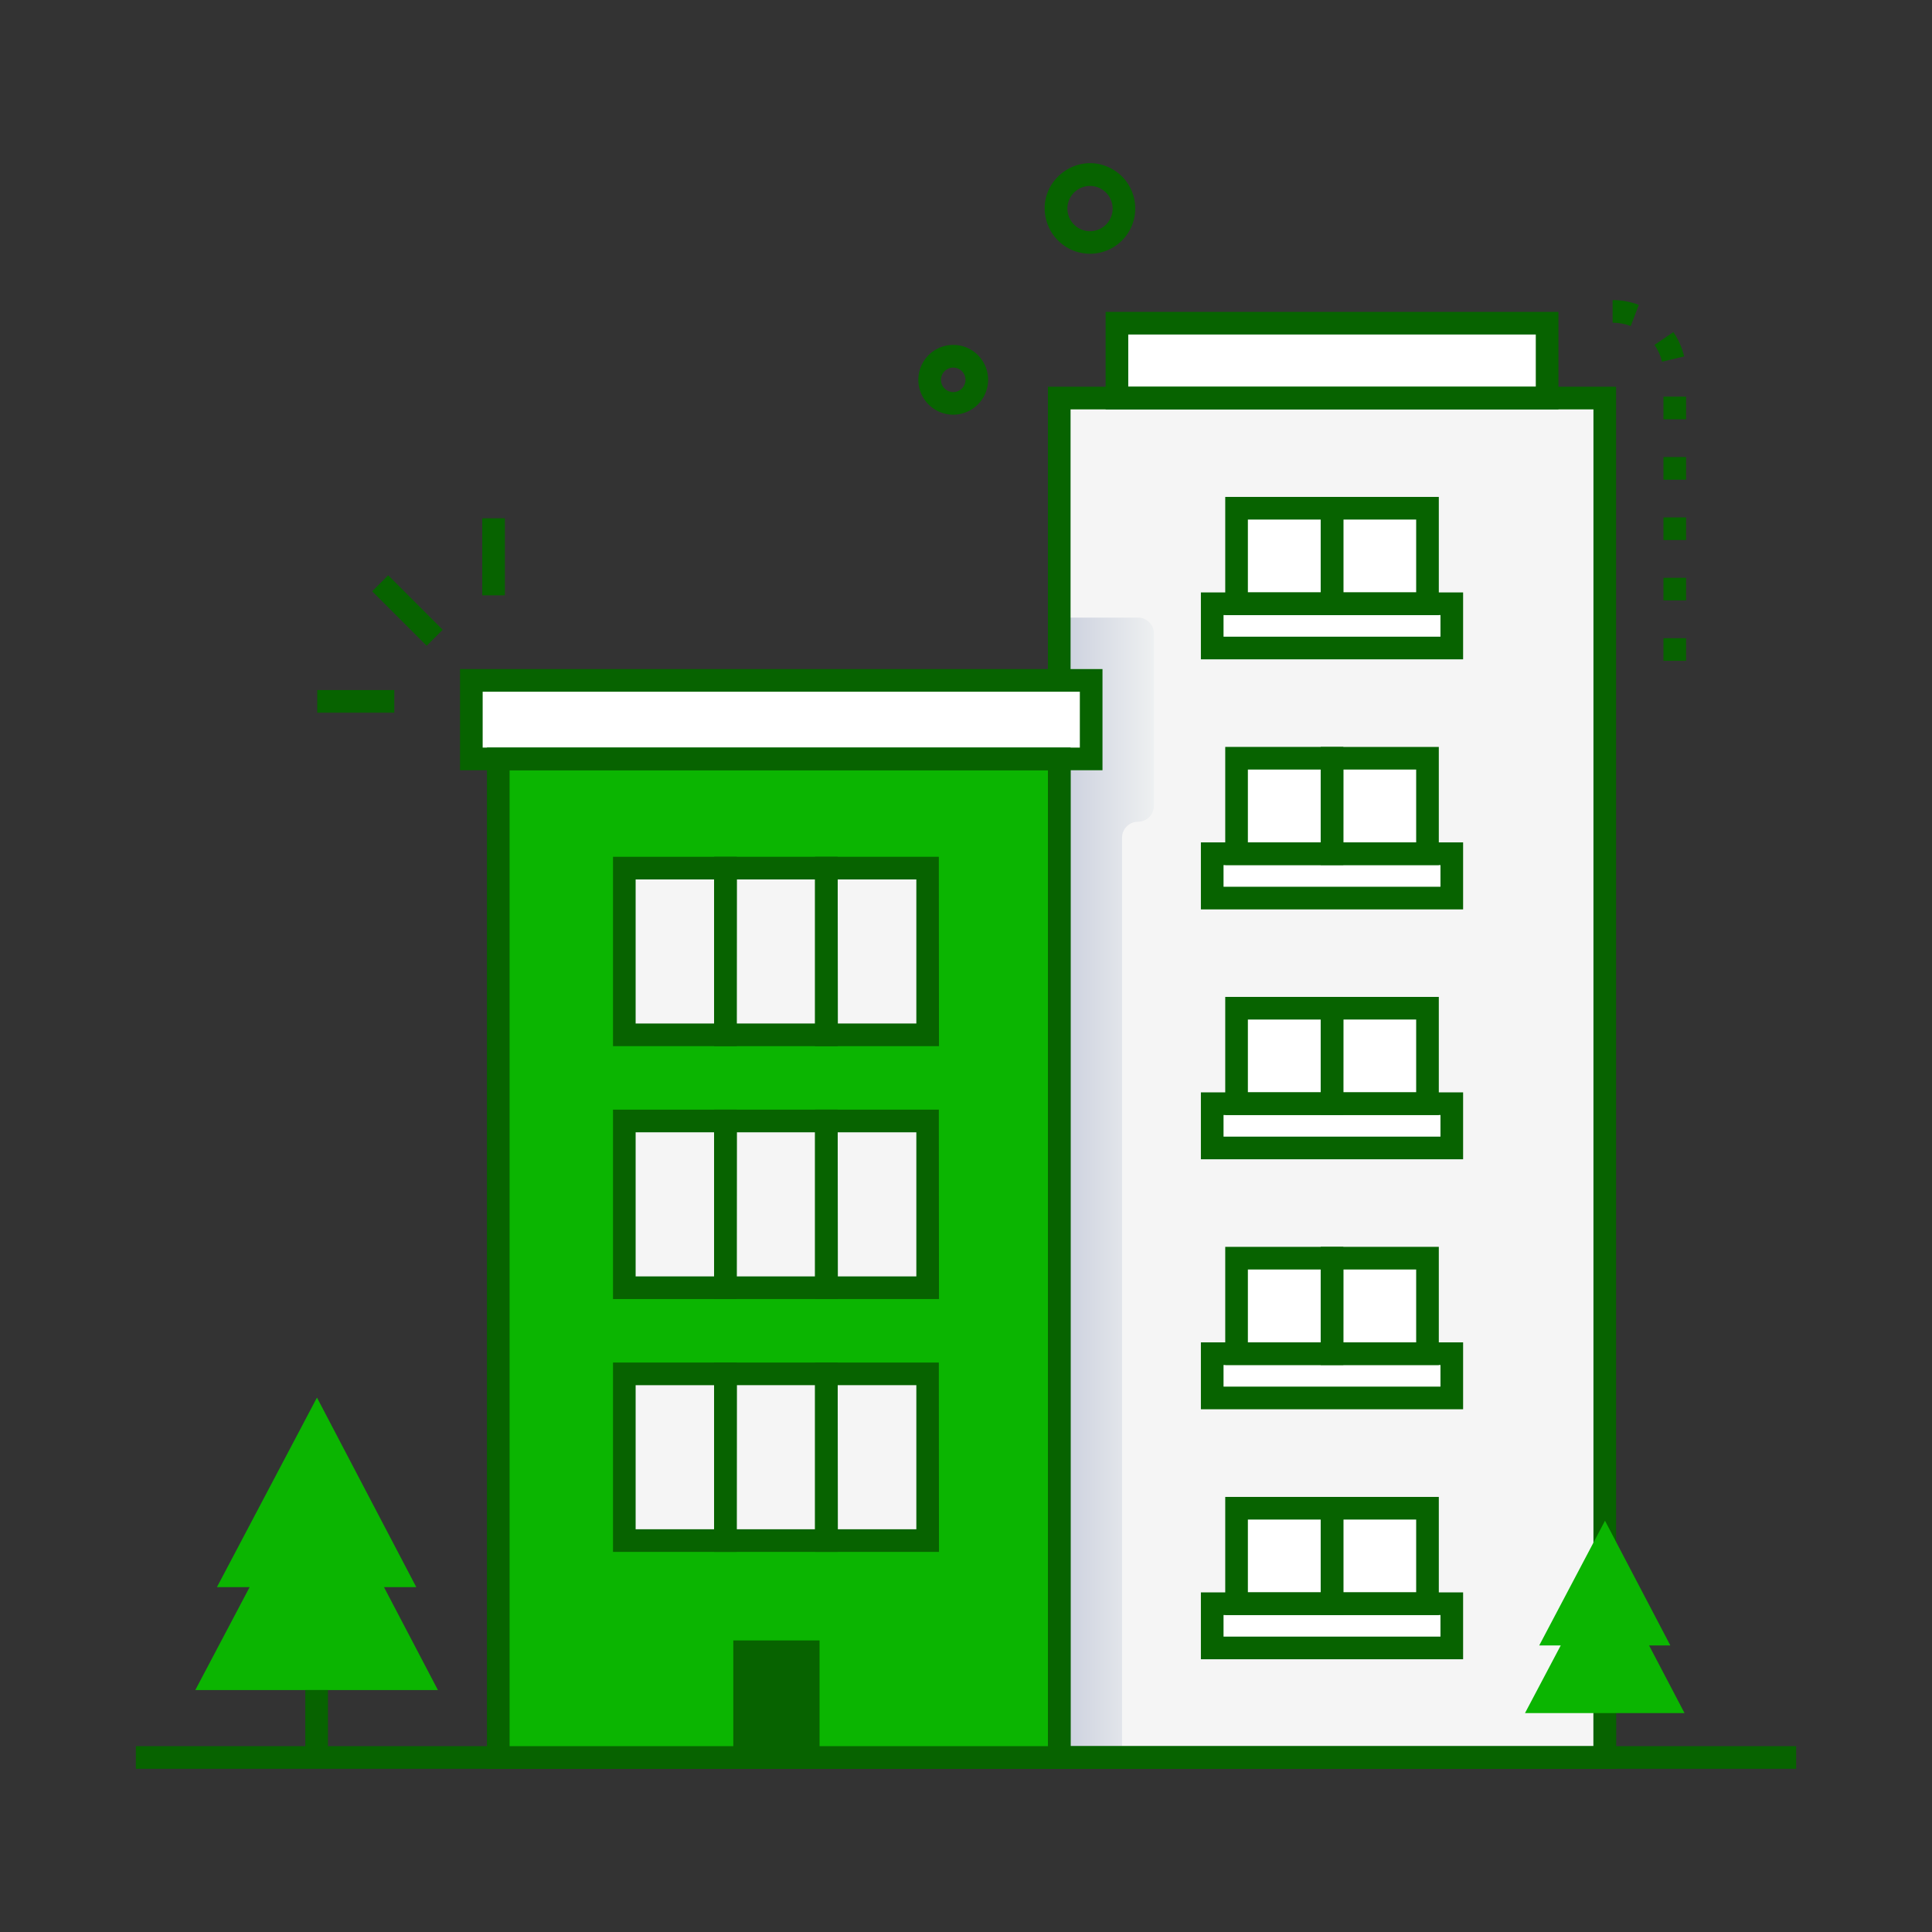 <svg width="512" height="512" viewBox="0 0 512 512" fill="none" xmlns="http://www.w3.org/2000/svg">
<rect x="0" y="0" width="512" height="512" fill="#333333" stroke="none"/>
<path d="M102.875 152.456L98.632 156.698L113.072 171.137L117.314 166.895L102.875 152.456Z" fill="#076300"/>
<path d="M104.49 182.87H84.07V188.87H104.49V182.87Z" fill="#076300"/>
<path d="M133.8 137.35H127.8V157.77H133.8V137.35Z" fill="#076300"/>
<path d="M288.84 67.25C286.257 67.245 283.744 66.406 281.676 64.858C279.608 63.31 278.094 61.137 277.36 58.66C274.31 48.37 285.29 39.66 294.58 44.71C295.969 45.454 297.196 46.468 298.188 47.693C299.181 48.917 299.919 50.327 300.36 51.84C300.891 53.632 300.996 55.522 300.667 57.362C300.339 59.201 299.585 60.938 298.466 62.435C297.347 63.932 295.894 65.146 294.223 65.982C292.552 66.818 290.709 67.252 288.84 67.25ZM283.12 57C283.403 57.945 283.915 58.806 284.61 59.506C285.305 60.206 286.161 60.724 287.104 61.014C288.047 61.304 289.047 61.357 290.015 61.168C290.984 60.979 291.89 60.555 292.655 59.932C293.421 59.309 294.02 58.508 294.402 57.598C294.783 56.688 294.934 55.698 294.841 54.716C294.749 53.734 294.416 52.79 293.871 51.967C293.327 51.145 292.588 50.469 291.72 50C290.676 49.436 289.487 49.194 288.305 49.305C287.123 49.416 286.001 49.876 285.08 50.625C284.159 51.375 283.482 52.38 283.133 53.515C282.784 54.65 282.779 55.863 283.12 57Z" fill="#076300"/>
<path d="M252.6 109.9C250.886 109.897 249.206 109.417 247.748 108.515C246.291 107.612 245.112 106.322 244.345 104.789C243.578 103.256 243.252 101.539 243.404 99.832C243.556 98.124 244.179 96.492 245.204 95.118C246.23 93.744 247.617 92.682 249.211 92.05C250.804 91.419 252.542 91.243 254.231 91.542C255.919 91.841 257.491 92.603 258.771 93.743C260.051 94.884 260.989 96.358 261.48 98C261.889 99.382 261.97 100.841 261.717 102.26C261.463 103.679 260.882 105.019 260.02 106.174C259.158 107.329 258.039 108.267 256.751 108.914C255.463 109.561 254.041 109.899 252.6 109.9ZM249.5 101.58C249.651 102.093 249.927 102.561 250.303 102.942C250.678 103.323 251.142 103.605 251.653 103.764C252.164 103.923 252.706 103.953 253.231 103.852C253.757 103.751 254.249 103.522 254.665 103.185C255.08 102.847 255.406 102.413 255.613 101.92C255.821 101.427 255.903 100.89 255.853 100.357C255.803 99.825 255.622 99.312 255.327 98.866C255.032 98.42 254.631 98.054 254.16 97.8C253.595 97.495 252.953 97.365 252.314 97.425C251.675 97.484 251.068 97.732 250.57 98.136C250.071 98.541 249.704 99.083 249.514 99.696C249.323 100.309 249.318 100.965 249.5 101.58Z" fill="#076300"/>
<path d="M425.29 105.49H280.71V465.75H425.29V105.49Z" fill="#F5F5F5"/>
<path d="M410 85.65H295.99V105.49H410V85.65Z" fill="white"/>
<path d="M352.99 399.68H327.69V424.98H352.99V399.68Z" fill="white"/>
<path d="M378.29 399.68H352.99V424.98H378.29V399.68Z" fill="white"/>
<path d="M384.75 424.98H321.25V436.71H384.75V424.98Z" fill="white"/>
<path d="M352.99 333.43H327.69V358.73H352.99V333.43Z" fill="white"/>
<path d="M378.29 333.43H352.99V358.73H378.29V333.43Z" fill="white"/>
<path d="M384.75 358.74H321.25V370.47H384.75V358.74Z" fill="white"/>
<path d="M352.99 267.19H327.69V292.49H352.99V267.19Z" fill="white"/>
<path d="M378.29 267.19H352.99V292.49H378.29V267.19Z" fill="white"/>
<path d="M384.75 292.49H321.25V304.22H384.75V292.49Z" fill="white"/>
<path d="M352.99 200.94H327.69V226.24H352.99V200.94Z" fill="white"/>
<path d="M378.29 200.94H352.99V226.24H378.29V200.94Z" fill="white"/>
<path d="M384.75 226.24H321.25V237.97H384.75V226.24Z" fill="white"/>
<path d="M352.99 134.69H327.69V159.99H352.99V134.69Z" fill="white"/>
<path d="M378.29 134.69H352.99V159.99H378.29V134.69Z" fill="white"/>
<path d="M384.75 160H321.25V171.73H384.75V160Z" fill="white"/>
<path d="M356 428H324.7V396.7H356V428ZM330.7 422H350V402.7H330.7V422Z" fill="#076300"/>
<path d="M381.3 428H350V396.7H381.3V428ZM356 422H375.3V402.7H356V422Z" fill="#076300"/>
<path d="M387.74 439.72H318.25V422H387.74V439.72ZM324.25 433.72H381.74V428H324.25V433.72Z" fill="#076300"/>
<path d="M356 361.74H324.7V330.43H356V361.74ZM330.7 355.74H350V336.43H330.7V355.74Z" fill="#076300"/>
<path d="M381.3 361.74H350V330.43H381.3V361.74ZM355.99 355.74H375.3V336.43H356L355.99 355.74Z" fill="#076300"/>
<path d="M387.74 373.47H318.25V355.74H387.74V373.47ZM324.25 367.47H381.74V361.74H324.25V367.47Z" fill="#076300"/>
<path d="M356 295.49H324.7V264.19H356V295.49ZM330.7 289.49H350V270.19H330.7V289.49Z" fill="#076300"/>
<path d="M381.3 295.49H350V264.19H381.3V295.49ZM355.99 289.49H375.3V270.19H356L355.99 289.49Z" fill="#076300"/>
<path d="M387.74 307.22H318.25V289.49H387.74V307.22ZM324.25 301.22H381.74V295.49H324.25V301.22Z" fill="#076300"/>
<path d="M356 229.24H324.7V197.94H356V229.24ZM330.7 223.24H350V203.94H330.7V223.24Z" fill="#076300"/>
<path d="M381.3 229.24H350V197.94H381.3V229.24ZM355.99 223.24H375.3V203.94H356L355.99 223.24Z" fill="#076300"/>
<path d="M387.74 241H318.25V223.24H387.74V241ZM324.25 235H381.74V229.26H324.25V235Z" fill="#076300"/>
<path d="M356 163H324.7V131.69H356V163ZM330.7 157H350V137.69H330.7V157Z" fill="#076300"/>
<path d="M381.3 163H350V131.69H381.3V163ZM356 157H375.3V137.69H356V157Z" fill="#076300"/>
<path d="M387.74 174.73H318.25V157H387.74V174.73ZM324.25 168.73H381.74V163H324.25V168.73Z" fill="#076300"/>
<path d="M413 108.49H293V82.65H413V108.49ZM299 102.49H407V88.65H299V102.49Z" fill="#076300"/>
<path style="mix-blend-mode:multiply" d="M305.81 167.9V213.54C305.81 214.66 305.366 215.734 304.575 216.527C303.783 217.32 302.71 217.767 301.59 217.77C300.468 217.77 299.392 218.216 298.599 219.009C297.806 219.802 297.36 220.878 297.36 222V465.74H280.71V163.67H301.59C302.71 163.673 303.783 164.119 304.575 164.912C305.366 165.705 305.81 166.78 305.81 167.9Z" fill="url(#paint0_linear_18_54)"/>
<path d="M446.83 175.12H440.83V169.12H446.83V175.12ZM446.83 159.12H440.83V153.12H446.83V159.12ZM446.83 143.12H440.83V137.12H446.83V143.12ZM446.83 127.12H440.83V121.12H446.83V127.12ZM446.83 111.12H440.83V105.12H446.83V111.12ZM440.46 95.85C440.078 94.254 439.4 92.745 438.46 91.4L443.46 88.01C444.802 89.966 445.772 92.152 446.32 94.46L440.46 95.85ZM432.16 86.4C430.627 85.817 429 85.519 427.36 85.52V79.52C429.732 79.516 432.085 79.95 434.3 80.8L432.16 86.4Z" fill="#076300"/>
<path d="M428.28 468.75H277.71V102.49H428.28V468.75ZM283.71 462.75H422.28V108.49H283.71V462.75Z" fill="#076300"/>
<path d="M116.05 447.88L101.76 420.61H110.32L84 370.37L57.49 420.61H66.15L51.76 447.88H116.05Z" fill="#0BB501"/>
<path d="M86.91 447.88H80.91V465.75H86.91V447.88Z" fill="#076300"/>
<path d="M476 462.75H36V468.75H476V462.75Z" fill="#076300"/>
<path d="M428.28 453.99H422.28V465.74H428.28V453.99Z" fill="#076300"/>
<path d="M280.71 201.12H132.05V465.74H280.71V201.12Z" fill="#0BB501"/>
<path d="M289.18 180.31H124.91V201.12H289.18V180.31Z" fill="white"/>
<path d="M283.71 468.75H129.05V198.12H283.71V468.75ZM135.05 462.75H277.71V204.12H135.05V462.75Z" fill="#076300"/>
<path d="M292.17 204.12H121.91V177.31H292.17V204.12ZM127.91 198.12H286.17V183.31H127.91V198.12Z" fill="#076300"/>
<path d="M192.25 230.06H165.45V274.24H192.25V230.06Z" fill="#F5F5F5"/>
<path d="M219.05 230.06H192.25V274.24H219.05V230.06Z" fill="#F5F5F5"/>
<path d="M245.84 230.06H219.04V274.24H245.84V230.06Z" fill="#F5F5F5"/>
<path d="M192.25 297.07H165.45V341.25H192.25V297.07Z" fill="#F5F5F5"/>
<path d="M219.05 297.07H192.25V341.25H219.05V297.07Z" fill="#F5F5F5"/>
<path d="M245.84 297.07H219.04V341.25H245.84V297.07Z" fill="#F5F5F5"/>
<path d="M192.25 364.09H165.45V408.27H192.25V364.09Z" fill="#F5F5F5"/>
<path d="M219.05 364.09H192.25V408.27H219.05V364.09Z" fill="#F5F5F5"/>
<path d="M245.84 364.09H219.04V408.27H245.84V364.09Z" fill="#F5F5F5"/>
<path d="M195.25 277.24H162.45V227.06H195.25V277.24ZM168.45 271.24H189.25V233.06H168.45V271.24Z" fill="#076300"/>
<path d="M222 277.24H189.25V227.06H222V277.24ZM195.21 271.24H216V233.06H195.25L195.21 271.24Z" fill="#076300"/>
<path d="M248.84 277.24H216V227.06H248.8L248.84 277.24ZM222.04 271.24H242.84V233.06H222L222.04 271.24Z" fill="#076300"/>
<path d="M195.25 344.26H162.45V294.07H195.25V344.26ZM168.45 338.26H189.25V300.07H168.45V338.26Z" fill="#076300"/>
<path d="M222 344.26H189.25V294.07H222V344.26ZM195.21 338.26H216V300.07H195.25L195.21 338.26Z" fill="#076300"/>
<path d="M248.84 344.26H216V294.07H248.8L248.84 344.26ZM222.04 338.26H242.84V300.07H222L222.04 338.26Z" fill="#076300"/>
<path d="M195.25 411.27H162.45V361.09H195.25V411.27ZM168.45 405.27H189.25V367.09H168.45V405.27Z" fill="#076300"/>
<path d="M222 411.27H189.25V361.09H222V411.27ZM195.21 405.27H216V367.09H195.25L195.21 405.27Z" fill="#076300"/>
<path d="M248.84 411.27H216V361.09H248.8L248.84 411.27ZM222.04 405.27H242.84V367.09H222L222.04 405.27Z" fill="#076300"/>
<path d="M217.19 434.73H194.33V465.74H217.19V434.73Z" fill="#076300"/>
<path d="M446.42 453.99L437.02 436.06H442.66L425.34 403.01L407.91 436.06H413.61L404.14 453.99H446.42Z" fill="#0BB501"/>
<defs>
<linearGradient id="paint0_linear_18_54" x1="280.71" y1="314.71" x2="305.81" y2="314.71" gradientUnits="userSpaceOnUse">
<stop stop-color="#CACFDD"/>
<stop offset="1" stop-color="#EEF0F1"/>
</linearGradient>
</defs>
</svg>
